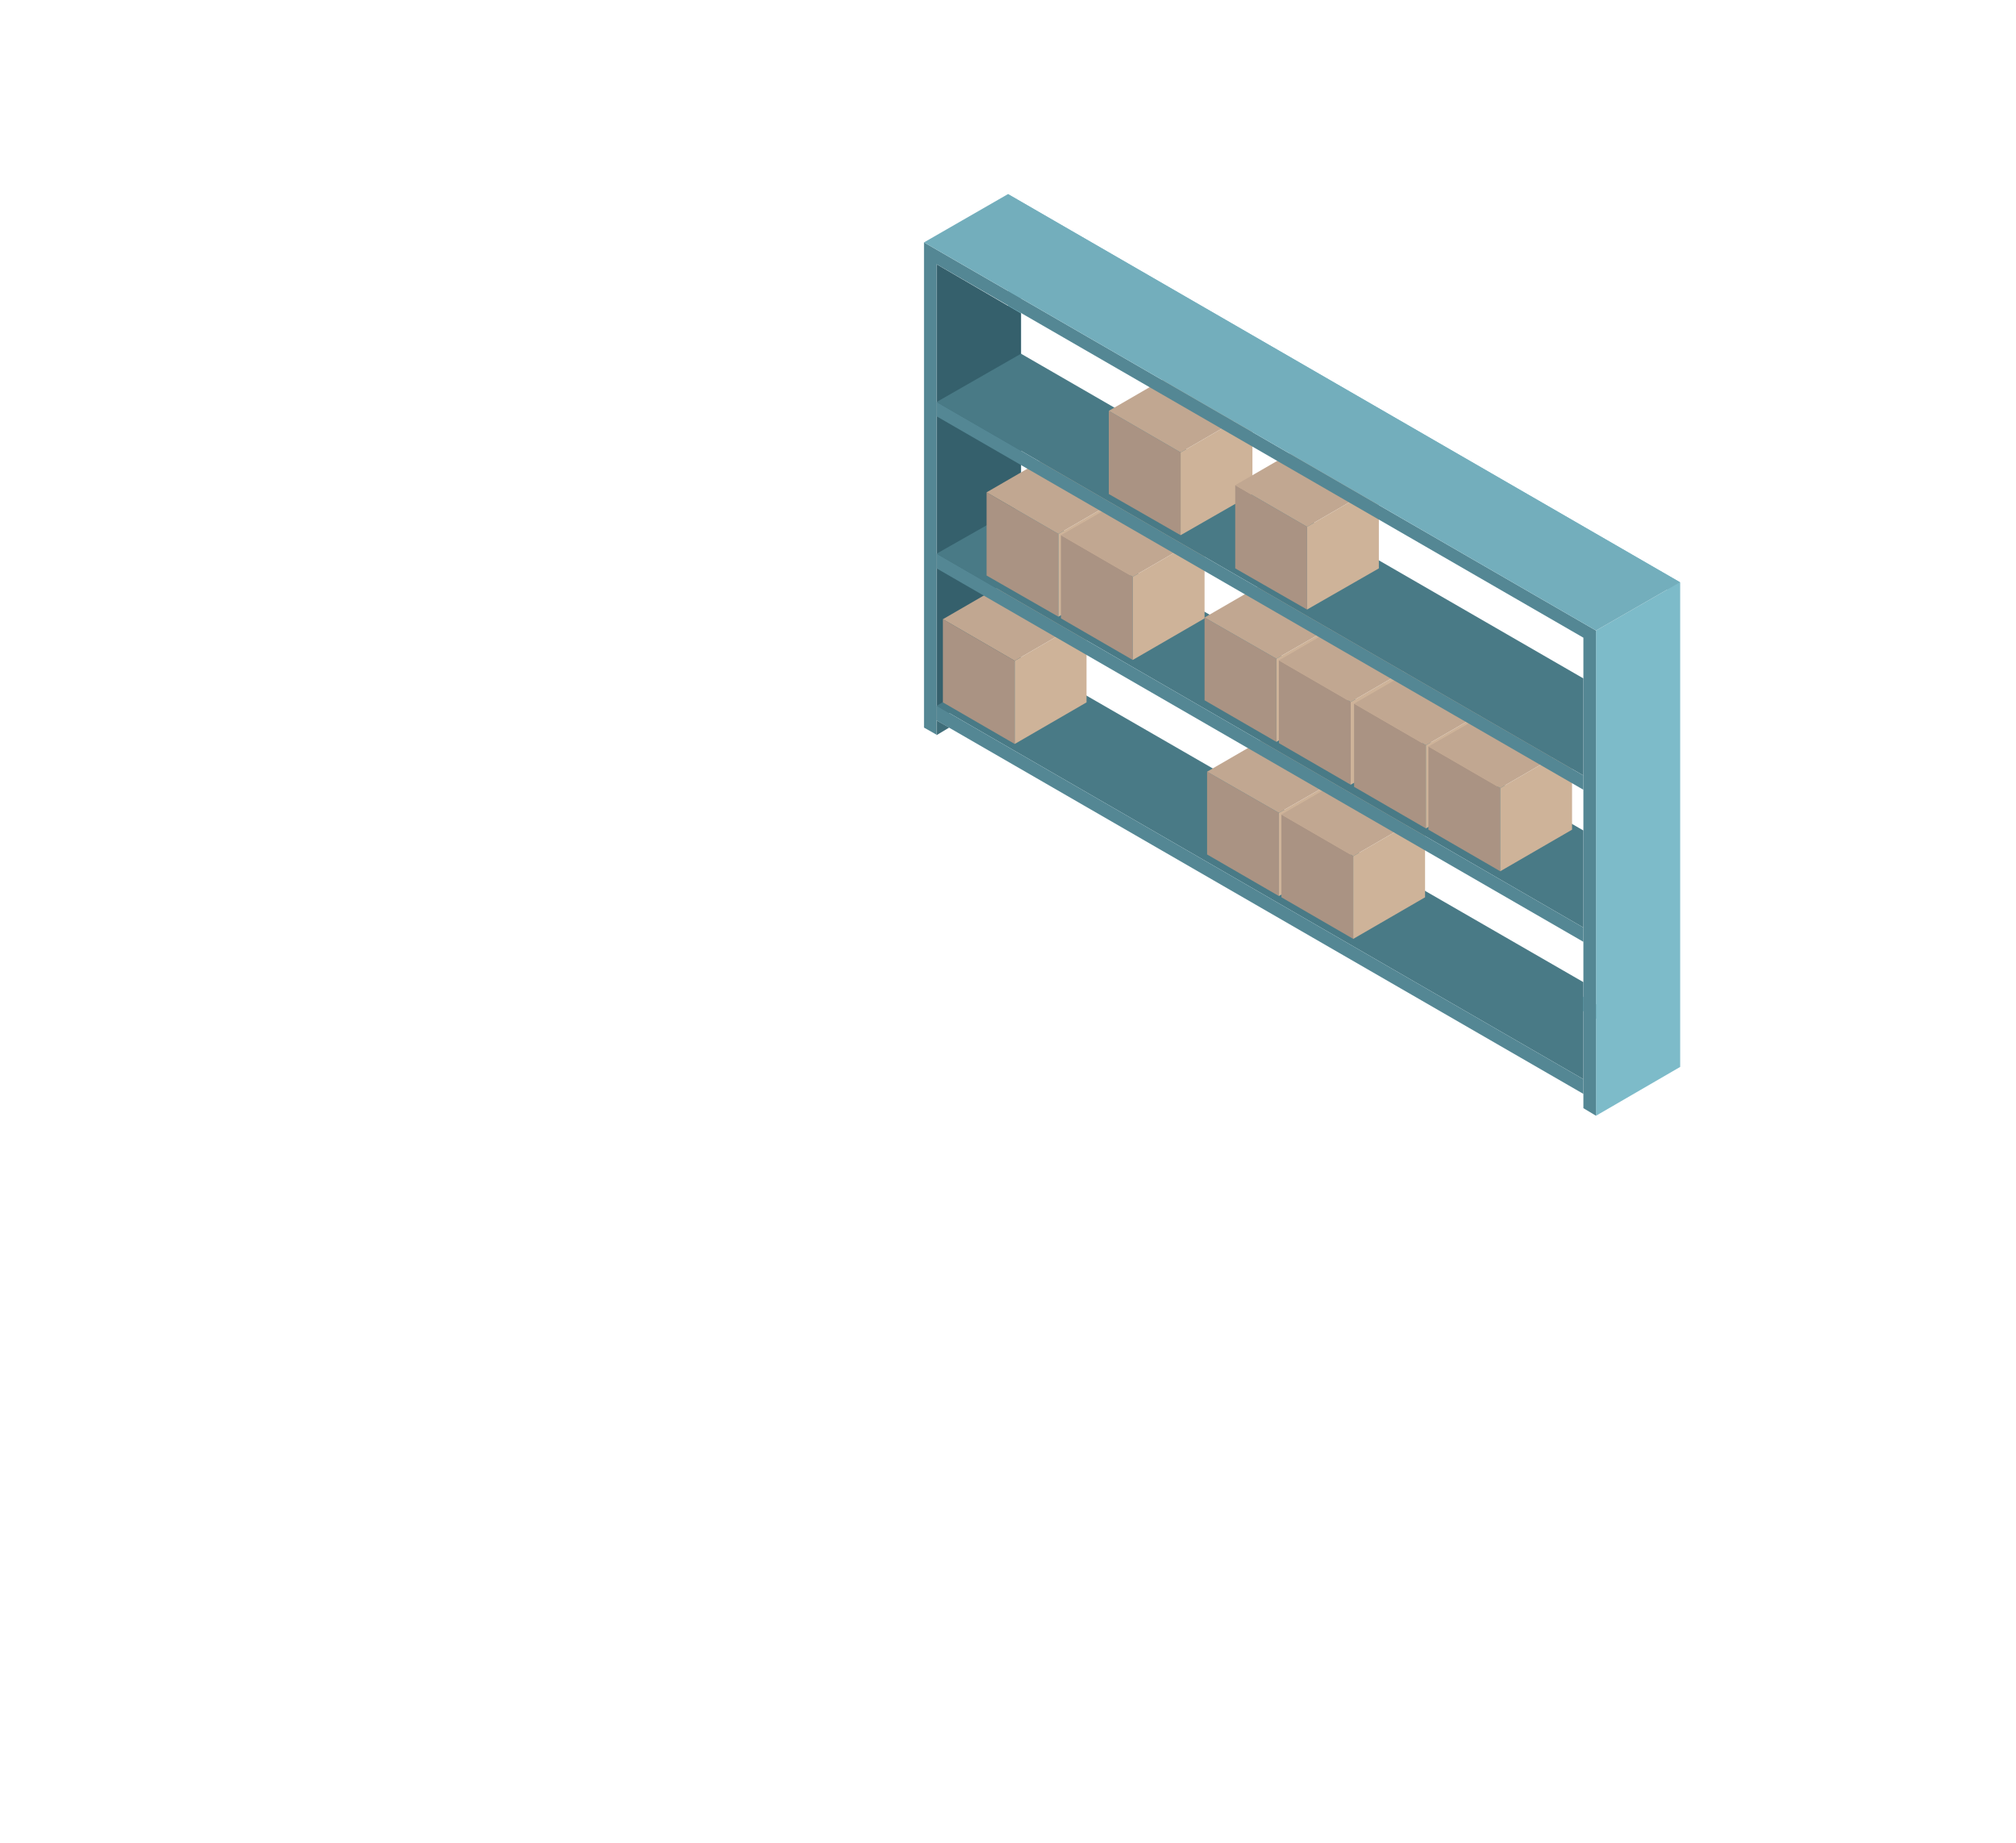 <?xml version="1.0" encoding="utf-8"?>
<!-- Generator: Adobe Illustrator 22.0.0, SVG Export Plug-In . SVG Version: 6.00 Build 0)  -->
<svg version="1.1" id="Shelf_x5F_right" xmlns="http://www.w3.org/2000/svg" xmlns:xlink="http://www.w3.org/1999/xlink" x="0px"
	 y="0px" viewBox="0 0 480 438.8" style="enable-background:new 0 0 480 438.8;" xml:space="preserve">
<style type="text/css">
	.st0{fill:#7DBBC9;}
	.st1{fill:#35606C;}
	.st2{fill:#497A86;}
	.st3{fill:#548794;}
	.st4{fill:#3F6D79;}
	.st5{fill:#AA9383;}
	.st6{fill:#C1A791;}
	.st7{fill:#CEB399;}
	.st8{fill:#73AEBC;}
</style>
<path class="st0" d="M240,46.2v115.5L400,254V138.6L240,46.2z M243.1,51.5l154,88.9v108.5l-154-88.9V51.5z"/>
<polygon class="st0" points="400,254 400,138.6 380,150.1 380,265.6 "/>
<polygon class="st1" points="223,171.5 223,62.9 243.1,74.6 243.1,160 "/>
<polygon class="st2" points="243.1,156.6 223,168 377,256.9 377,233.8 "/>
<polygon class="st3" points="377,256.9 377,260.4 223,171.5 223,168 "/>
<polygon class="st4" points="223,175 226,173.2 223,171.5 "/>
<polygon class="st5" points="241.6,157.3 224.5,147.4 224.5,167.2 241.6,177.1 "/>
<polygon class="st6" points="241.6,157.3 258.7,147.4 241.6,137.5 224.5,147.4 "/>
<polygon class="st7" points="258.7,147.4 241.6,157.3 241.6,177.1 258.7,167.2 "/>
<polygon class="st5" points="304.5,193.5 287.4,183.7 287.4,203.4 304.5,213.3 "/>
<polygon class="st6" points="304.5,193.5 321.6,183.7 304.5,173.8 287.4,183.7 "/>
<polygon class="st7" points="321.6,183.7 304.5,193.5 304.5,213.3 321.6,203.4 "/>
<polygon class="st5" points="322.2,203.8 305.1,193.9 305.1,213.6 322.2,223.5 "/>
<polygon class="st6" points="322.2,203.8 339.3,193.9 322.2,184 305.1,193.9 "/>
<polygon class="st7" points="339.3,193.9 322.2,203.8 322.2,223.5 339.3,213.6 "/>
<polygon class="st2" points="243.1,120.4 223,131.8 377,220.8 377,197.7 "/>
<polygon class="st3" points="377,220.8 377,224.2 223,135.3 223,131.8 "/>
<polygon class="st5" points="252,127.1 234.9,117.2 234.9,137 252,146.8 "/>
<polygon class="st6" points="252,127.1 269.1,117.2 252,107.3 234.9,117.2 "/>
<polygon class="st7" points="269.1,117.2 252,127.1 252,146.8 269.1,137 "/>
<polygon class="st5" points="269.7,137.3 252.6,127.4 252.6,147.2 269.7,157.1 "/>
<polygon class="st6" points="269.7,137.3 286.8,127.4 269.7,117.6 252.6,127.4 "/>
<polygon class="st7" points="286.8,127.4 269.7,137.3 269.7,157.1 286.8,147.2 "/>
<polygon class="st5" points="303.9,156.8 286.8,147 286.8,166.7 303.9,176.6 "/>
<polygon class="st6" points="303.9,156.8 321,147 303.9,137.1 286.8,147 "/>
<polygon class="st7" points="321,147 303.9,156.8 303.9,176.6 321,166.7 "/>
<polygon class="st5" points="321.6,167.1 304.5,157.2 304.5,176.9 321.6,186.8 "/>
<polygon class="st6" points="321.6,167.1 338.7,157.2 321.6,147.3 304.5,157.2 "/>
<polygon class="st7" points="338.7,157.2 321.6,167.1 321.6,186.8 338.7,176.9 "/>
<polygon class="st5" points="339.5,177.4 322.4,167.5 322.4,187.3 339.5,197.2 "/>
<polygon class="st6" points="339.5,177.4 356.6,167.5 339.5,157.6 322.4,167.5 "/>
<polygon class="st7" points="356.6,167.5 339.5,177.4 339.5,197.2 356.6,187.3 "/>
<polygon class="st5" points="357.2,187.6 340.1,177.7 340.1,197.5 357.2,207.4 "/>
<polygon class="st6" points="357.2,187.6 374.3,177.7 357.2,167.9 340.1,177.7 "/>
<polygon class="st7" points="374.3,177.7 357.2,187.6 357.2,207.4 374.3,197.5 "/>
<polygon class="st2" points="243.1,84.2 223,95.7 377,184.6 377,161.5 "/>
<polygon class="st3" points="377,184.6 377,188 223,99.1 223,95.7 "/>
<polygon class="st5" points="281.1,107.7 264,97.8 264,117.6 281.1,127.4 "/>
<polygon class="st6" points="281.1,107.7 298.2,97.8 281.1,87.9 264,97.8 "/>
<polygon class="st7" points="298.2,97.8 281.1,107.7 281.1,127.4 298.2,117.6 "/>
<polygon class="st5" points="311.2,125.4 294.1,115.5 294.1,135.3 311.2,145.1 "/>
<polygon class="st6" points="311.2,125.4 328.3,115.5 311.2,105.6 294.1,115.5 "/>
<polygon class="st7" points="328.3,115.5 311.2,125.4 311.2,145.1 328.3,135.3 "/>
<path class="st3" d="M380,265.6V150.1L220,57.7v115.5l3,1.7v-112l154,88.9v112L380,265.6z"/>
<polygon class="st8" points="400,138.6 240,46.2 220,57.7 380,150.1 "/>
</svg>
